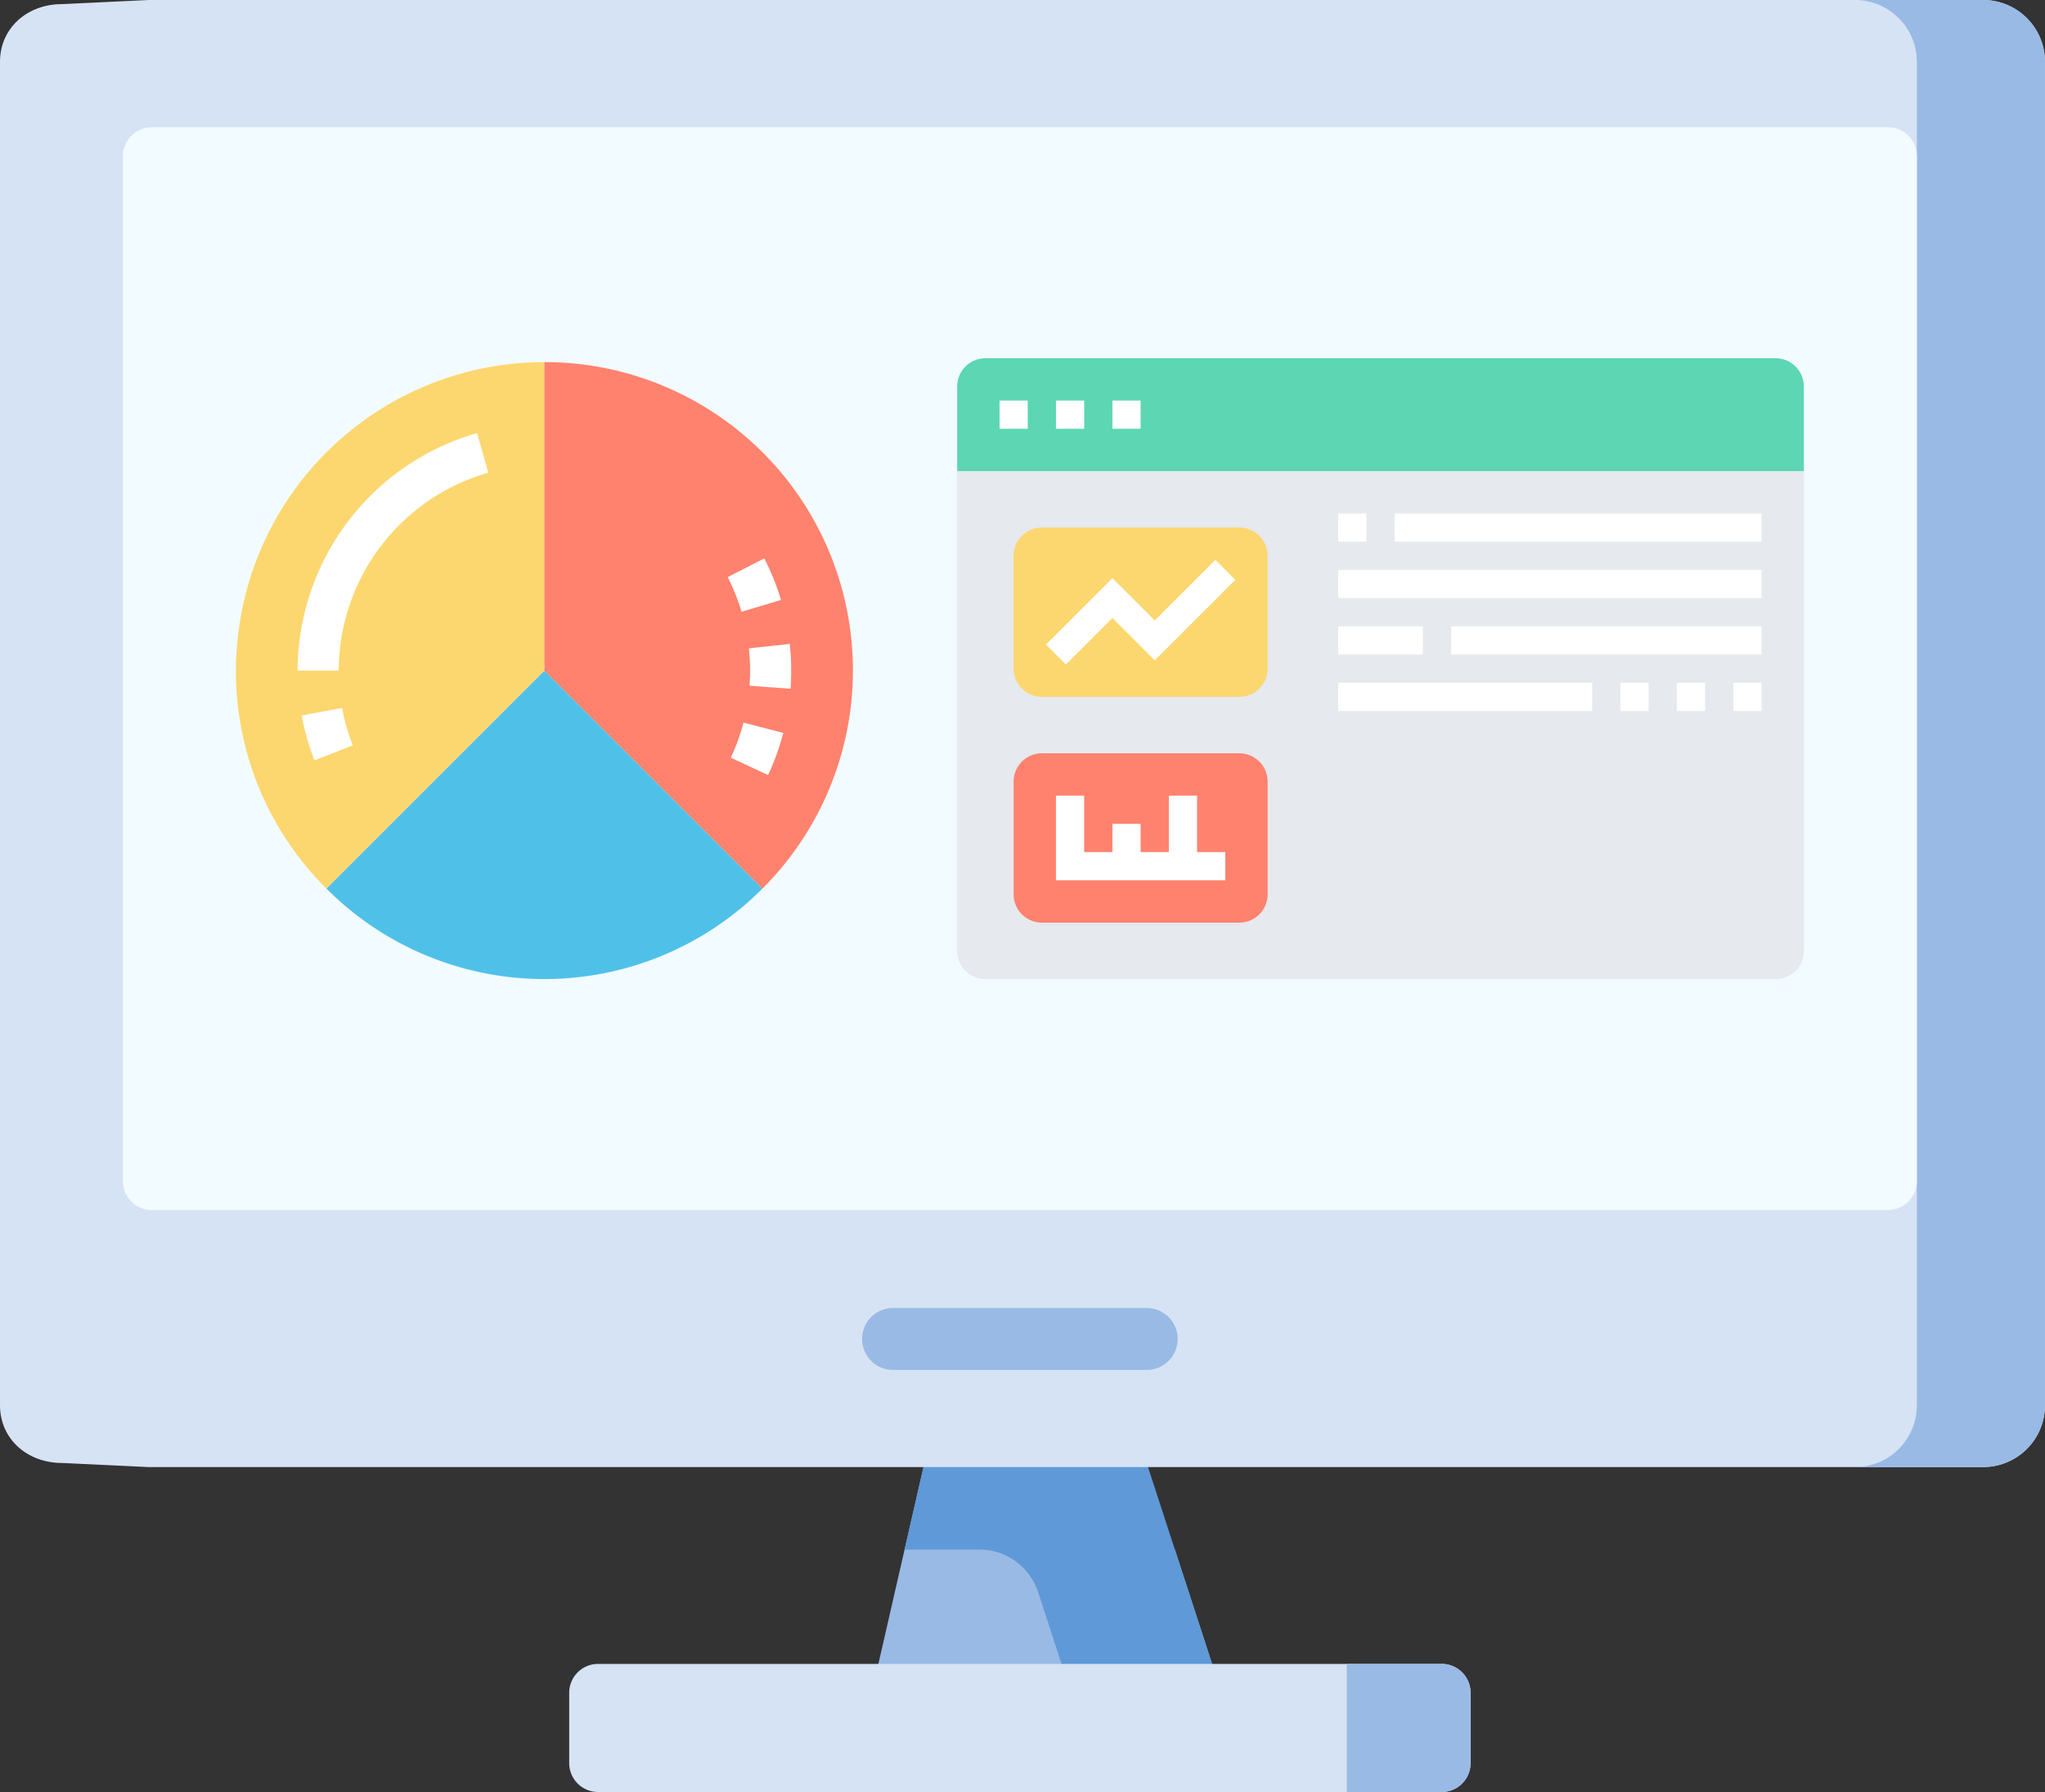 <?xml version="1.0" encoding="UTF-8"?>
<svg xmlns="http://www.w3.org/2000/svg" xmlns:xlink="http://www.w3.org/1999/xlink" id="Group_69748" data-name="Group 69748" width="350.001" height="306.744" viewBox="0 0 350.001 306.744">
  <rect x="0" y="0" width="350.001" height="306.744" fill="#333333" stroke="none"/>
  <defs>
    <clipPath id="clip-path">
      <rect id="Rectangle_2843" data-name="Rectangle 2843" width="350.001" height="306.744" fill="none"></rect>
    </clipPath>
  </defs>
  <path id="Path_21550" data-name="Path 21550" d="M207.45,284.813l-21.622,2.6-37.109,4.459,6.1-26.63,3.653-15.927,1.206-5.25,5.949,3.043,35.45,18.134Z" fill="#99bae5"></path>
  <g id="Group_69747" data-name="Group 69747">
    <g id="Group_69746" data-name="Group 69746" clip-path="url(#clip-path)">
      <path id="Path_21551" data-name="Path 21551" d="M207.45,284.813l-14.5,7.059-7.121-4.462-4.153-2.6-3.989-12.254a10.59,10.59,0,0,0-10.072-7.314H154.823l3.653-15.927,7.155-2.207,9.862-3.043,20.992,7.059,4.592,14.118Z" fill="#5f99d8"></path>
      <path id="Path_21552" data-name="Path 21552" d="M251.688,289.754V301.8a4.943,4.943,0,0,1-4.941,4.941H102.36a4.943,4.943,0,0,1-4.941-4.941V289.754a4.943,4.943,0,0,1,4.941-4.941H246.747a4.943,4.943,0,0,1,4.941,4.941" fill="#d6e3f4"></path>
      <path id="Path_21553" data-name="Path 21553" d="M251.687,289.756V301.8a4.942,4.942,0,0,1-4.942,4.942H230.506V284.813h16.238a4.944,4.944,0,0,1,4.943,4.943" fill="#99bae5"></path>
      <path id="Path_21554" data-name="Path 21554" d="M339.409,251.123H25.461l-14.87-.706c-5.849,0-10.59-4.035-10.59-9.885V10.59C0,4.742,4.741.706,10.59.706L25.461,0H339.409A10.59,10.59,0,0,1,350,10.589h0V240.532a10.59,10.59,0,0,1-10.59,10.59h0" fill="#d6e3f4"></path>
      <path id="Path_21555" data-name="Path 21555" d="M328.07,240.532V10.59A10.59,10.59,0,0,0,317.48,0h21.93A10.59,10.59,0,0,1,350,10.589h0V240.532a10.591,10.591,0,0,1-10.591,10.59H317.479a10.591,10.591,0,0,0,10.591-10.59" fill="#99bae5"></path>
      <path id="Path_21556" data-name="Path 21556" d="M323.127,207.119H25.98a4.941,4.941,0,0,1-4.94-4.942V26.731a4.943,4.943,0,0,1,4.942-4.943H323.126a4.942,4.942,0,0,1,4.942,4.942V202.176a4.943,4.943,0,0,1-4.941,4.943" fill="#f2fbff"></path>
      <path id="Path_21557" data-name="Path 21557" d="M196.484,234.487H152.623a5.3,5.3,0,0,1-.009-10.59h43.871a5.3,5.3,0,0,1,.009,10.59h-.009" fill="#99bae5"></path>
      <path id="Path_21558" data-name="Path 21558" d="M303.9,167.588H168.651a4.83,4.83,0,0,1-4.831-4.83V80.64H308.733v82.118a4.829,4.829,0,0,1-4.83,4.83" fill="#e6e9ed"></path>
      <path id="Path_21559" data-name="Path 21559" d="M93.177,114.785,130.491,152.1a52.69,52.69,0,0,1-74.628,0Z" fill="#4fc1e9"></path>
      <path id="Path_21560" data-name="Path 21560" d="M93.177,61.983v52.8L55.863,152.1a52.509,52.509,0,0,1-15.489-37.314c0-1.2.035-2.359.141-3.52A52.787,52.787,0,0,1,93.177,61.983" fill="#fcd770"></path>
      <path id="Path_21561" data-name="Path 21561" d="M93.177,61.983A52.77,52.77,0,0,1,130.491,152.1L93.177,114.786Z" fill="#ff826e"></path>
      <path id="Path_21562" data-name="Path 21562" d="M216.955,133.775V153.1a4.844,4.844,0,0,1-4.83,4.83H178.311a4.844,4.844,0,0,1-4.83-4.83V133.775a4.844,4.844,0,0,1,4.83-4.83h33.814a4.844,4.844,0,0,1,4.83,4.83" fill="#ff826e"></path>
      <path id="Path_21563" data-name="Path 21563" d="M216.955,95.132v19.322a4.844,4.844,0,0,1-4.83,4.83H178.311a4.844,4.844,0,0,1-4.83-4.83V95.132a4.844,4.844,0,0,1,4.83-4.83h33.814a4.844,4.844,0,0,1,4.83,4.83" fill="#fcd770"></path>
      <path id="Path_21564" data-name="Path 21564" d="M163.82,80.64V66.149a4.845,4.845,0,0,1,4.83-4.831H303.9a4.844,4.844,0,0,1,4.83,4.831V80.64Z" fill="#5cd6b3"></path>
      <path id="Path_21565" data-name="Path 21565" d="M57.975,114.785a35.323,35.323,0,0,1,25.6-33.877L81.659,74.13a42.4,42.4,0,0,0-30.724,40.655Z" fill="#fff"></path>
      <path id="Path_21566" data-name="Path 21566" d="M51.632,122.463a41.92,41.92,0,0,0,2.186,7.685l6.558-2.563a35.178,35.178,0,0,1-1.82-6.4Z" fill="#fff"></path>
      <path id="Path_21567" data-name="Path 21567" d="M126.918,104.714l6.748-2.007a41.781,41.781,0,0,0-2.855-7.124l-6.269,3.2a34.838,34.838,0,0,1,2.376,5.928" fill="#fff"></path>
      <path id="Path_21568" data-name="Path 21568" d="M128.379,114.785c0,.873-.032,1.735-.1,2.591l7.023.515c.074-1.026.112-2.064.112-3.106a42.665,42.665,0,0,0-.243-4.558l-7,.753A36.5,36.5,0,0,1,128.379,114.785Z" fill="#fff"></path>
      <path id="Path_21569" data-name="Path 21569" d="M125.077,129.69l6.379,2.985a42.394,42.394,0,0,0,2.605-7.22l-6.816-1.77A34.84,34.84,0,0,1,125.077,129.69Z" fill="#fff"></path>
      <rect id="Rectangle_2831" data-name="Rectangle 2831" width="4.83" height="4.83" transform="translate(190.388 68.564)" fill="#fff"></rect>
      <rect id="Rectangle_2832" data-name="Rectangle 2832" width="4.83" height="4.83" transform="translate(180.727 68.564)" fill="#fff"></rect>
      <rect id="Rectangle_2833" data-name="Rectangle 2833" width="4.83" height="4.83" transform="translate(171.066 68.564)" fill="#fff"></rect>
      <path id="Path_21570" data-name="Path 21570" d="M197.633,106.208l-7.246-7.246-11.368,11.369,3.415,3.415,7.953-7.953,7.246,7.245,13.784-13.783L208,95.839Z" fill="#fff"></path>
      <path id="Path_21571" data-name="Path 21571" d="M204.879,136.19h-4.83v9.661h-4.831V141.02h-4.83v4.831h-4.831V136.19h-4.83v14.491h28.982v-4.83h-4.83Z" fill="#fff"></path>
      <rect id="Rectangle_2834" data-name="Rectangle 2834" width="4.83" height="4.83" transform="translate(229.031 87.886)" fill="#fff"></rect>
      <rect id="Rectangle_2835" data-name="Rectangle 2835" width="62.796" height="4.83" transform="translate(238.692 87.886)" fill="#fff"></rect>
      <rect id="Rectangle_2836" data-name="Rectangle 2836" width="72.457" height="4.83" transform="translate(229.031 97.547)" fill="#fff"></rect>
      <rect id="Rectangle_2837" data-name="Rectangle 2837" width="14.491" height="4.83" transform="translate(229.031 107.208)" fill="#fff"></rect>
      <rect id="Rectangle_2838" data-name="Rectangle 2838" width="53.135" height="4.83" transform="translate(248.353 107.208)" fill="#fff"></rect>
      <rect id="Rectangle_2839" data-name="Rectangle 2839" width="43.474" height="4.83" transform="translate(229.031 116.869)" fill="#fff"></rect>
      <rect id="Rectangle_2840" data-name="Rectangle 2840" width="4.83" height="4.83" transform="translate(277.336 116.869)" fill="#fff"></rect>
      <rect id="Rectangle_2841" data-name="Rectangle 2841" width="4.83" height="4.83" transform="translate(296.657 116.869)" fill="#fff"></rect>
      <rect id="Rectangle_2842" data-name="Rectangle 2842" width="4.83" height="4.83" transform="translate(286.996 116.869)" fill="#fff"></rect>
    </g>
  </g>
</svg>
